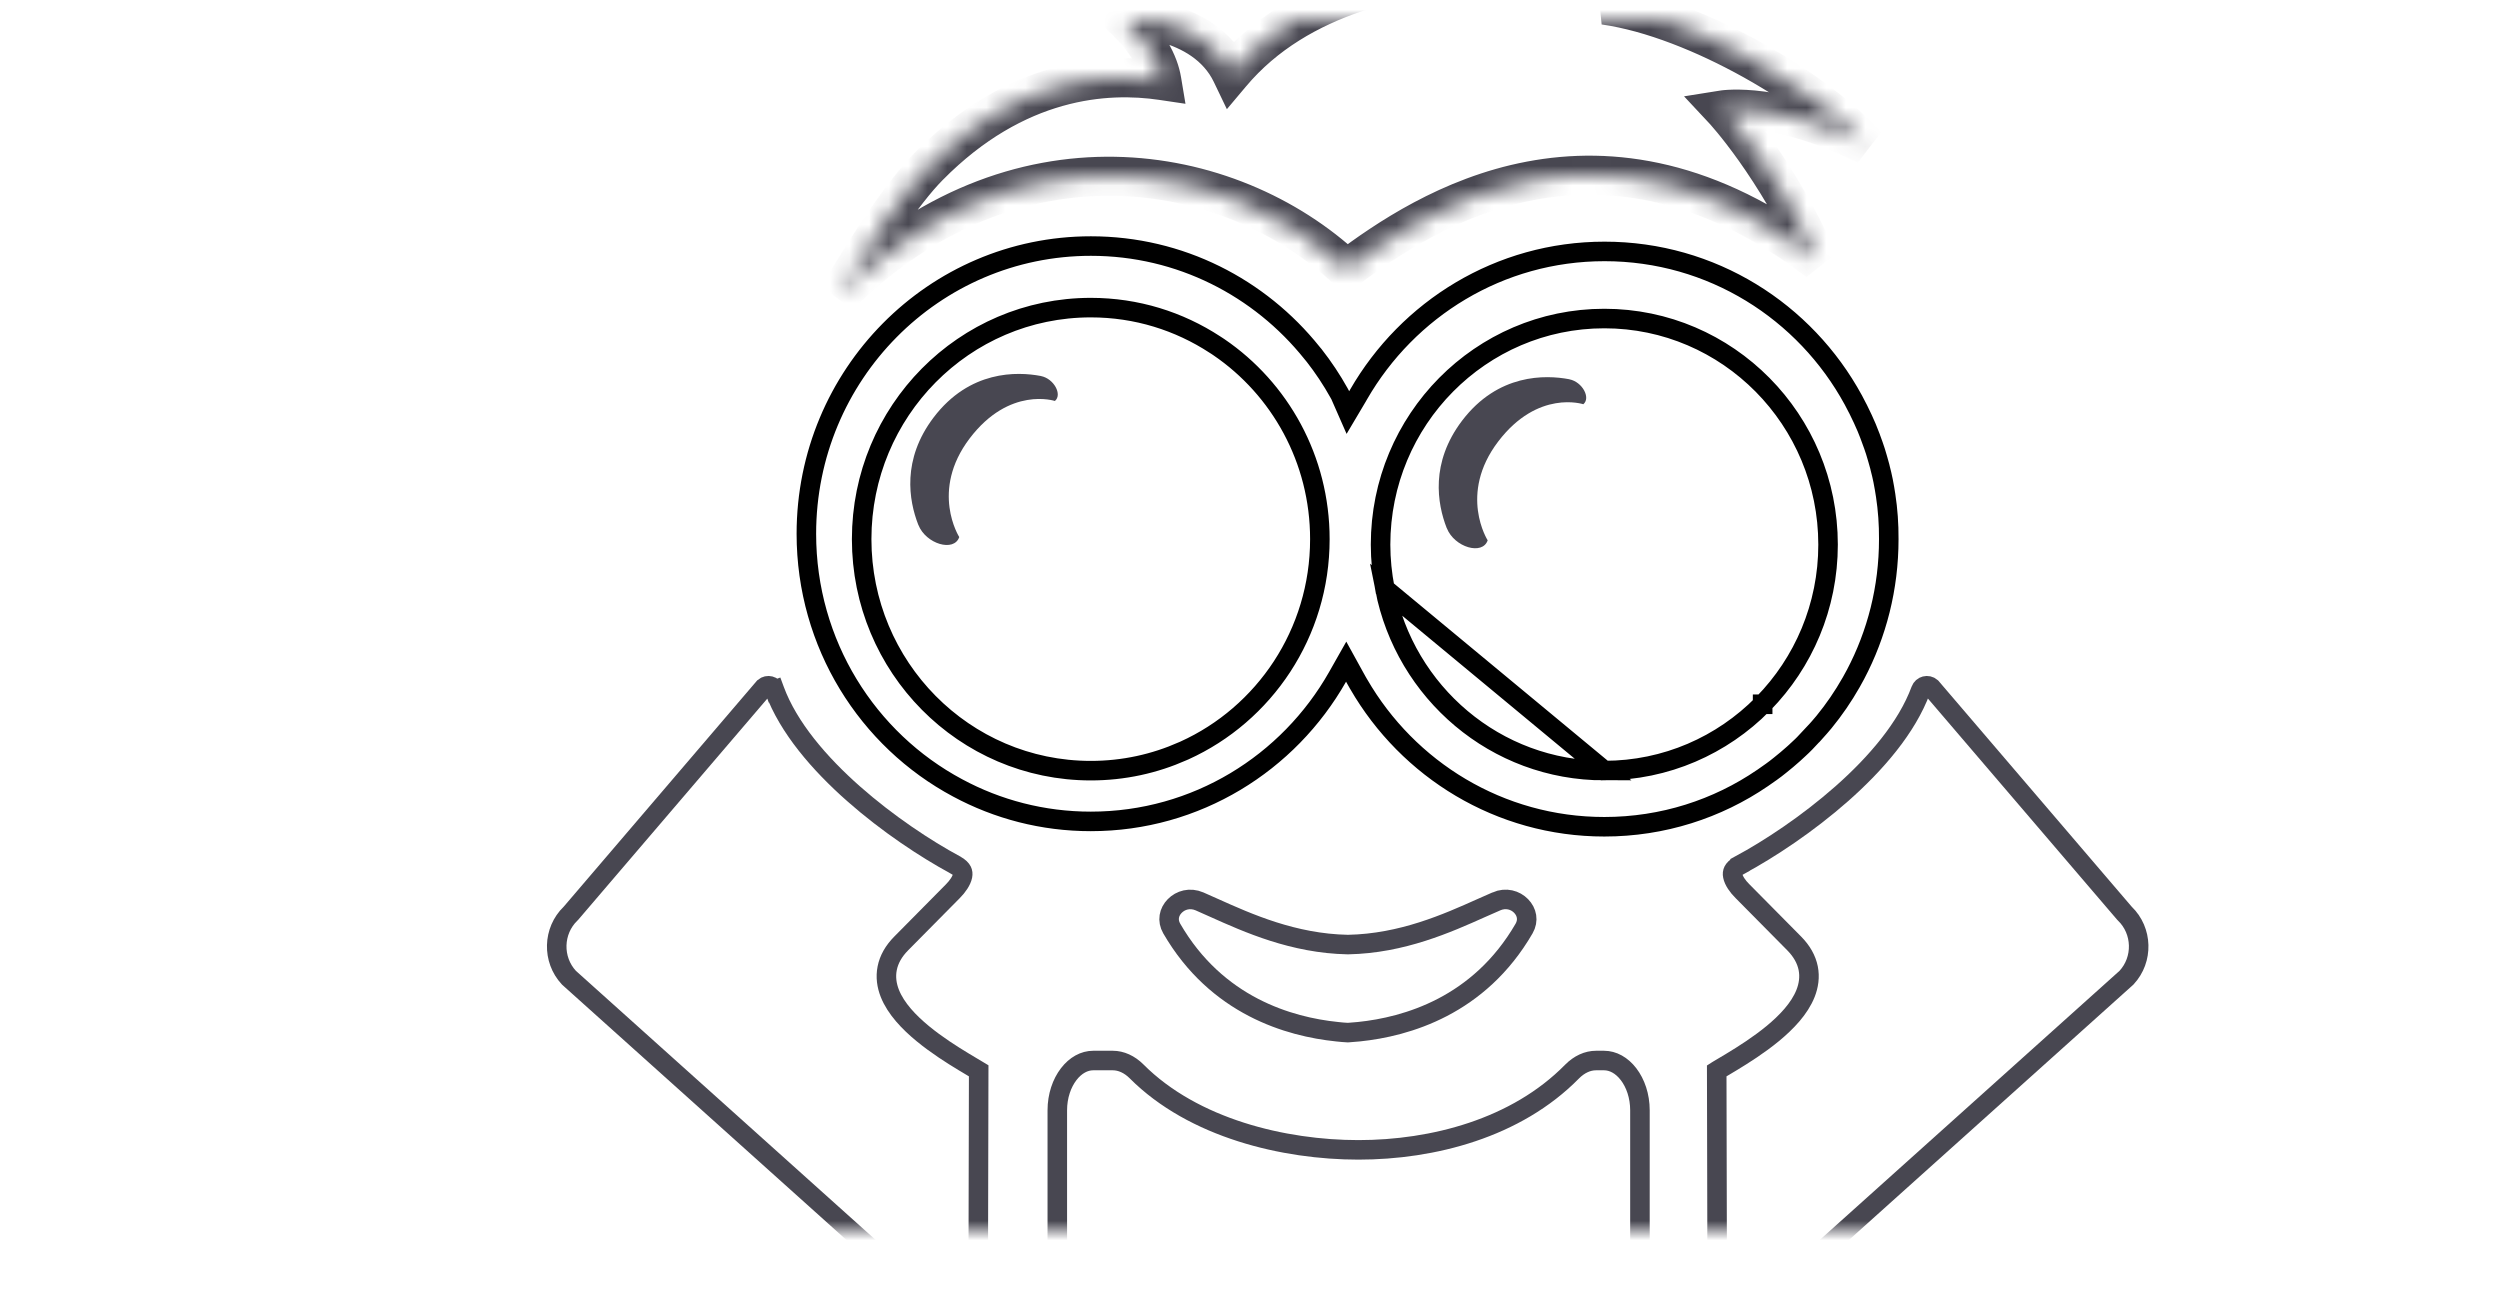 <svg width="128" height="67" viewBox="0 0 128 67" fill="none" xmlns="http://www.w3.org/2000/svg">
<mask id="mask0" style="mask-type:alpha" maskUnits="userSpaceOnUse" x="0" y="0" width="128" height="63">
<path d="M0 0H128V63H0V0Z" fill="#31C02E"/>
</mask>
<g mask="url(#mask0)">
<g filter="url(#filter0_d)">
<path d="M89.091 43.284L89.091 43.283C90.597 42.47 92.549 41.184 94.3 39.638C96.041 38.1 97.631 36.261 98.343 34.331C98.426 34.107 98.698 34.039 98.876 34.191L108.756 45.74L108.772 45.758L108.789 45.775C109.703 46.657 109.741 48.127 108.877 49.057L88.53 67.324L88.518 67.334L88.507 67.346C88.297 67.559 87.926 67.418 87.926 67.101L87.926 67.1L87.896 53.826C87.91 53.817 87.925 53.808 87.941 53.798C88.034 53.742 88.138 53.68 88.258 53.609C88.377 53.538 88.513 53.458 88.668 53.364C89.265 53.003 90.052 52.505 90.76 51.922C91.456 51.349 92.135 50.646 92.444 49.862C92.603 49.459 92.67 49.022 92.58 48.571C92.489 48.119 92.249 47.695 91.864 47.305L91.864 47.305L89.219 44.632L89.219 44.632L89.214 44.627C88.968 44.385 88.766 44.091 88.718 43.847C88.696 43.74 88.708 43.659 88.743 43.588C88.781 43.514 88.87 43.403 89.091 43.284Z" stroke="#484751"/>
<path d="M83.965 55.849V68.808C83.965 69.546 83.734 70.199 83.382 70.658C83.031 71.116 82.582 71.358 82.127 71.358H55.972C55.517 71.358 55.068 71.116 54.717 70.658C54.365 70.199 54.134 69.546 54.134 68.808V55.849C54.134 55.111 54.365 54.458 54.717 53.999C55.068 53.541 55.517 53.299 55.972 53.299H56.977C57.395 53.299 57.827 53.489 58.192 53.854C61.1 56.771 65.75 57.873 69.552 57.873C73.36 57.873 77.634 56.771 80.487 53.867C80.859 53.491 81.29 53.299 81.715 53.299H82.127C82.582 53.299 83.031 53.541 83.382 53.999C83.734 54.458 83.965 55.111 83.965 55.849Z" stroke="#484751"/>
<path d="M48.908 43.283L48.909 43.284C49.129 43.402 49.218 43.514 49.255 43.587C49.291 43.658 49.302 43.739 49.281 43.847C49.232 44.092 49.03 44.386 48.787 44.63L48.785 44.632L46.141 47.305L46.141 47.305C45.755 47.695 45.515 48.119 45.425 48.571C45.334 49.022 45.401 49.459 45.56 49.862C45.87 50.646 46.549 51.349 47.245 51.922C47.953 52.505 48.74 53.003 49.337 53.364C49.492 53.458 49.627 53.538 49.746 53.609C49.867 53.68 49.971 53.742 50.063 53.798C50.079 53.808 50.094 53.817 50.109 53.826L50.079 67.1V67.101C50.079 67.418 49.707 67.559 49.498 67.346L49.487 67.334L49.475 67.324L29.128 49.057C28.264 48.127 28.301 46.657 29.215 45.775L29.233 45.758L29.248 45.74L39.123 34.191C39.302 34.039 39.574 34.107 39.657 34.332L40.126 34.158L39.657 34.331C40.368 36.261 41.958 38.099 43.7 39.638C45.45 41.184 47.403 42.47 48.908 43.283Z" stroke="#484751"/>
<path d="M68.458 51.824L68.458 51.824L68.451 51.823C66.019 51.572 62.294 50.514 59.993 46.541C59.753 46.124 59.85 45.691 60.145 45.389C60.442 45.085 60.921 44.94 61.414 45.151C61.648 45.252 61.895 45.364 62.156 45.481C63.894 46.261 66.221 47.307 69.003 47.362L69.013 47.362L69.023 47.362C71.79 47.307 74.107 46.269 75.841 45.492C76.112 45.371 76.369 45.256 76.612 45.152L76.613 45.151C77.106 44.938 77.584 45.082 77.881 45.387C78.176 45.69 78.273 46.124 78.033 46.541C75.733 50.513 72.009 51.572 69.578 51.823C69.386 51.841 69.206 51.855 69.027 51.869C69.021 51.869 69.014 51.87 69.007 51.87C68.833 51.861 68.649 51.846 68.458 51.824Z" stroke="#484751"/>
<mask id="path-6-inside-1" fill="white">
<path fill-rule="evenodd" clip-rule="evenodd" d="M63.048 2.761C61.624 -0.21 57.44 -0.143 57.44 -0.143C58.788 1.131 59.335 2.234 59.484 3.123C56.654 2.704 52.032 2.985 47.567 7.501C46.22 8.863 44.425 11.582 42.932 14.153C51.901 5.229 62.968 7.196 68.946 12.786C72.984 9.762 81.954 3.867 93.101 12.39C90.929 7.501 88.239 4.624 88.239 4.624C88.239 4.624 91.079 4.172 95.564 6.438C93.171 3.719 86.967 -0.052 82.145 -0.738C84.498 -1.571 85.549 -1.876 85.549 -1.876C85.549 -1.876 69.875 -5.347 63.048 2.761Z"/>
</mask>
<path d="M57.44 -0.143L57.424 -1.143L54.969 -1.104L56.753 0.583L57.44 -0.143ZM63.048 2.761L62.146 3.193L62.816 4.59L63.813 3.405L63.048 2.761ZM59.484 3.123L59.337 4.112L60.696 4.314L60.47 2.959L59.484 3.123ZM47.567 7.501L48.278 8.204L48.279 8.204L47.567 7.501ZM42.932 14.153L42.067 13.651L43.637 14.862L42.932 14.153ZM68.946 12.786L68.263 13.517L68.875 14.089L69.546 13.586L68.946 12.786ZM93.101 12.39L92.493 13.184L94.015 11.984L93.101 12.39ZM88.239 4.624L88.081 3.636L86.223 3.932L87.508 5.307L88.239 4.624ZM95.564 6.438L95.113 7.331L96.315 5.778L95.564 6.438ZM82.145 -0.738L81.811 -1.68L82.004 0.252L82.145 -0.738ZM85.549 -1.876L85.827 -0.916L85.765 -2.853L85.549 -1.876ZM57.44 -0.143C57.456 0.857 57.456 0.857 57.456 0.857C57.456 0.857 57.455 0.857 57.455 0.857C57.455 0.857 57.455 0.857 57.454 0.857C57.454 0.857 57.454 0.857 57.454 0.857C57.454 0.857 57.455 0.857 57.457 0.857C57.461 0.857 57.469 0.856 57.48 0.857C57.503 0.857 57.54 0.857 57.589 0.859C57.688 0.862 57.836 0.87 58.02 0.888C58.39 0.924 58.894 0.999 59.432 1.155C60.531 1.473 61.611 2.077 62.146 3.193L63.95 2.329C63.061 0.474 61.337 -0.375 59.989 -0.766C59.302 -0.965 58.671 -1.058 58.213 -1.103C57.982 -1.125 57.792 -1.135 57.657 -1.14C57.589 -1.142 57.535 -1.143 57.495 -1.143C57.476 -1.144 57.46 -1.144 57.448 -1.143C57.442 -1.143 57.437 -1.143 57.433 -1.143C57.431 -1.143 57.429 -1.143 57.428 -1.143C57.427 -1.143 57.427 -1.143 57.426 -1.143C57.426 -1.143 57.425 -1.143 57.425 -1.143C57.425 -1.143 57.424 -1.143 57.44 -0.143ZM60.47 2.959C60.276 1.795 59.583 0.507 58.128 -0.87L56.753 0.583C57.993 1.755 58.395 2.672 58.497 3.287L60.47 2.959ZM59.63 2.134C56.559 1.678 51.592 2.007 46.856 6.798L48.279 8.204C52.471 3.962 56.749 3.729 59.337 4.112L59.63 2.134ZM46.856 6.797C45.41 8.259 43.561 11.078 42.067 13.651L43.796 14.655C45.289 12.085 47.029 9.466 48.278 8.204L46.856 6.797ZM43.637 14.862C52.184 6.358 62.635 8.253 68.263 13.517L69.629 12.056C63.301 6.138 51.619 4.1 42.226 13.444L43.637 14.862ZM69.546 13.586C71.538 12.095 74.638 9.982 78.544 9.24C82.398 8.508 87.14 9.091 92.493 13.184L93.708 11.595C87.915 7.166 82.598 6.434 78.171 7.275C73.796 8.106 70.392 10.454 68.347 11.986L69.546 13.586ZM94.015 11.984C92.896 9.467 91.645 7.468 90.671 6.095C90.183 5.408 89.764 4.876 89.464 4.513C89.313 4.331 89.193 4.192 89.108 4.096C89.066 4.048 89.033 4.011 89.009 3.985C88.998 3.972 88.988 3.962 88.982 3.955C88.978 3.951 88.975 3.948 88.973 3.946C88.972 3.945 88.972 3.944 88.971 3.943C88.97 3.942 88.97 3.942 88.97 3.942C88.97 3.942 88.969 3.941 88.969 3.941C88.969 3.941 88.969 3.941 88.239 4.624C87.508 5.307 87.508 5.307 87.508 5.307C87.508 5.307 87.508 5.307 87.508 5.307C87.508 5.306 87.508 5.306 87.508 5.306C87.507 5.306 87.508 5.306 87.508 5.307C87.508 5.307 87.51 5.308 87.511 5.31C87.515 5.314 87.521 5.321 87.529 5.33C87.546 5.349 87.573 5.378 87.609 5.419C87.68 5.499 87.786 5.623 87.922 5.787C88.194 6.116 88.583 6.609 89.04 7.252C89.953 8.54 91.133 10.423 92.187 12.796L94.015 11.984ZM88.239 4.624C88.396 5.612 88.395 5.612 88.395 5.612C88.395 5.612 88.394 5.612 88.394 5.612C88.394 5.612 88.393 5.612 88.392 5.612C88.391 5.612 88.391 5.612 88.39 5.612C88.389 5.613 88.388 5.613 88.388 5.613C88.388 5.613 88.391 5.612 88.397 5.612C88.408 5.61 88.429 5.608 88.461 5.605C88.525 5.599 88.629 5.592 88.773 5.589C89.061 5.583 89.505 5.594 90.087 5.672C91.249 5.828 92.973 6.249 95.113 7.331L96.016 5.546C93.671 4.361 91.732 3.875 90.353 3.69C89.664 3.598 89.117 3.581 88.732 3.589C88.539 3.593 88.387 3.603 88.278 3.613C88.223 3.618 88.18 3.623 88.147 3.627C88.13 3.629 88.117 3.631 88.106 3.633C88.1 3.634 88.096 3.634 88.091 3.635C88.089 3.635 88.088 3.635 88.086 3.636C88.085 3.636 88.084 3.636 88.084 3.636C88.083 3.636 88.083 3.636 88.082 3.636C88.082 3.636 88.081 3.636 88.239 4.624ZM96.315 5.778C95.016 4.301 92.76 2.613 90.252 1.215C87.741 -0.186 84.864 -1.361 82.286 -1.728L82.004 0.252C84.248 0.572 86.883 1.625 89.278 2.961C91.677 4.299 93.72 5.856 94.814 7.099L96.315 5.778ZM82.479 0.205C83.647 -0.209 84.49 -0.491 85.037 -0.668C85.311 -0.757 85.511 -0.82 85.642 -0.86C85.707 -0.88 85.755 -0.894 85.785 -0.903C85.801 -0.908 85.812 -0.911 85.819 -0.913C85.822 -0.914 85.825 -0.915 85.826 -0.915C85.827 -0.916 85.827 -0.916 85.828 -0.916C85.828 -0.916 85.828 -0.916 85.828 -0.916C85.828 -0.916 85.828 -0.916 85.828 -0.916C85.828 -0.916 85.828 -0.916 85.828 -0.916C85.827 -0.916 85.827 -0.916 85.549 -1.876C85.27 -2.837 85.27 -2.837 85.27 -2.837C85.27 -2.836 85.27 -2.836 85.27 -2.836C85.27 -2.836 85.269 -2.836 85.269 -2.836C85.269 -2.836 85.269 -2.836 85.268 -2.836C85.267 -2.836 85.266 -2.835 85.265 -2.835C85.262 -2.834 85.258 -2.833 85.254 -2.832C85.244 -2.829 85.23 -2.825 85.213 -2.82C85.177 -2.809 85.124 -2.793 85.054 -2.771C84.913 -2.728 84.704 -2.663 84.421 -2.571C83.855 -2.387 82.995 -2.1 81.811 -1.68L82.479 0.205ZM85.549 -1.876C85.765 -2.853 85.765 -2.853 85.764 -2.853C85.764 -2.853 85.763 -2.853 85.763 -2.853C85.762 -2.853 85.761 -2.853 85.76 -2.854C85.757 -2.854 85.754 -2.855 85.749 -2.856C85.74 -2.858 85.727 -2.861 85.711 -2.864C85.678 -2.871 85.63 -2.881 85.568 -2.893C85.445 -2.918 85.266 -2.953 85.038 -2.994C84.581 -3.076 83.925 -3.182 83.118 -3.284C81.506 -3.487 79.28 -3.673 76.828 -3.598C71.984 -3.45 65.982 -2.276 62.283 2.117L63.813 3.405C66.941 -0.31 72.19 -1.455 76.889 -1.599C79.209 -1.67 81.328 -1.494 82.868 -1.3C83.637 -1.203 84.259 -1.102 84.686 -1.025C84.899 -0.987 85.064 -0.955 85.174 -0.933C85.229 -0.922 85.27 -0.913 85.296 -0.908C85.31 -0.905 85.32 -0.903 85.326 -0.901C85.329 -0.901 85.331 -0.9 85.332 -0.9C85.332 -0.9 85.333 -0.9 85.333 -0.9C85.333 -0.9 85.333 -0.9 85.333 -0.9C85.333 -0.9 85.332 -0.9 85.549 -1.876Z" fill="#484751" mask="url(#path-6-inside-1)"/>
<path d="M81.066 19.697C81.459 19.372 81.016 18.554 80.358 18.422C80.353 18.422 80.347 18.422 80.342 18.416C79.131 18.188 76.697 18.117 74.857 20.541C73.223 22.696 73.59 24.795 74.067 26.025L74.078 26.045C74.465 27.021 75.903 27.448 76.169 26.665C76.169 26.665 74.661 24.302 76.702 21.613C78.743 18.925 81.066 19.697 81.066 19.697Z" fill="#484751"/>
<path d="M54.011 19.53C54.403 19.205 53.961 18.387 53.302 18.255C53.297 18.255 53.292 18.255 53.287 18.25C52.075 18.021 49.642 17.95 47.801 20.374C46.167 22.529 46.534 24.628 47.012 25.858L47.022 25.878C47.409 26.854 48.847 27.281 49.114 26.498C49.114 26.498 47.605 24.135 49.647 21.446C51.688 18.758 54.011 19.53 54.011 19.53Z" fill="#484751"/>
<path d="M70.906 29.139L70.906 29.139C70.764 28.408 70.685 27.655 70.685 26.884C70.685 20.499 75.811 15.309 82.141 15.309C88.471 15.309 93.597 20.499 93.597 26.884C93.597 30.053 92.331 32.932 90.287 35.019L90.285 35.021L90.274 35.032L90.269 35.037L90.265 35.041L90.26 35.046L90.258 35.049L90.255 35.051L90.253 35.054L90.251 35.055L90.25 35.056L90.249 35.057L90.249 35.058L90.249 35.058L90.248 35.058L90.248 35.058L90.248 35.058L90.248 35.059L90.246 35.06L90.246 35.061L90.246 35.061L90.246 35.061L90.245 35.061L90.245 35.062L90.245 35.062C88.174 37.155 85.308 38.453 82.142 38.453L70.906 29.139ZM70.906 29.139C71.94 34.448 76.579 38.458 82.141 38.453L70.906 29.139ZM96.544 24.358L96.545 24.362C96.656 25.093 96.71 25.844 96.705 26.601V26.604C96.705 29.113 96.092 31.463 95.003 33.532L95 33.537C94.934 33.666 94.858 33.805 94.782 33.934L94.782 33.934L94.779 33.939C94.371 34.656 93.905 35.338 93.387 35.97C93.232 36.153 93.082 36.329 92.923 36.504L92.922 36.504C92.768 36.675 92.613 36.837 92.447 37.009C92.447 37.01 92.446 37.011 92.445 37.012L92.435 37.022L92.42 37.037L92.42 37.037L92.413 37.044C92.319 37.142 92.221 37.234 92.112 37.335C92.084 37.361 92.056 37.388 92.026 37.415L92.019 37.421L92.013 37.428C91.96 37.482 91.906 37.529 91.832 37.594L91.822 37.602L91.822 37.602L91.818 37.606C91.605 37.797 91.376 37.989 91.147 38.171L91.147 38.171L91.141 38.176C90.99 38.3 90.838 38.415 90.675 38.532L90.675 38.532L90.67 38.535C90.528 38.639 90.384 38.741 90.247 38.832L90.247 38.832L90.24 38.836C87.928 40.417 85.135 41.33 82.141 41.33C76.783 41.33 72.091 38.399 69.567 34.033L69.567 34.033L69.564 34.028C69.554 34.012 69.546 33.997 69.537 33.983C69.499 33.919 69.47 33.871 69.446 33.823L69.441 33.813L69.436 33.804C69.421 33.776 69.405 33.748 69.392 33.725C69.377 33.7 69.366 33.68 69.356 33.661L68.924 32.877L68.483 33.656C65.973 38.081 61.252 41.056 55.85 41.056C53.386 41.056 51.069 40.437 49.033 39.342L49.031 39.341C44.423 36.88 41.286 31.98 41.286 26.33C41.286 18.189 47.81 11.598 55.855 11.598C60.427 11.598 64.499 13.729 67.17 17.062L67.176 17.07L67.182 17.077L67.193 17.09C67.227 17.129 67.253 17.158 67.274 17.187L67.274 17.187L67.277 17.19C67.754 17.8 68.187 18.449 68.566 19.132L68.575 19.149L68.586 19.165C68.594 19.177 68.606 19.2 68.621 19.233L69.012 20.123L69.508 19.287C69.521 19.265 69.533 19.243 69.54 19.23L69.541 19.228C69.55 19.212 69.552 19.208 69.554 19.205L69.554 19.205L69.557 19.2C72.082 14.818 76.773 11.873 82.151 11.873C87.643 11.873 92.419 14.937 94.891 19.481C94.953 19.605 95.018 19.729 95.081 19.847C95.101 19.885 95.121 19.923 95.141 19.96C95.226 20.132 95.306 20.296 95.382 20.462L95.382 20.462L95.385 20.469C95.519 20.755 95.64 21.047 95.752 21.343L95.752 21.345C95.811 21.497 95.864 21.643 95.917 21.8L95.917 21.8L95.921 21.811C95.995 22.011 96.055 22.218 96.121 22.444C96.13 22.474 96.139 22.504 96.147 22.533C96.183 22.655 96.215 22.768 96.245 22.884C96.251 22.915 96.258 22.941 96.262 22.958L96.263 22.963C96.319 23.179 96.372 23.395 96.413 23.603V23.607L96.422 23.653C96.467 23.892 96.511 24.126 96.544 24.358ZM62.412 16.779L62.403 16.773L62.394 16.767C62.379 16.758 62.366 16.749 62.343 16.733C62.337 16.728 62.33 16.724 62.322 16.718C62.294 16.698 62.252 16.67 62.203 16.642C60.368 15.443 58.192 14.75 55.85 14.75C49.364 14.75 44.117 20.061 44.117 26.604C44.117 33.147 49.364 38.458 55.85 38.458C57.527 38.458 59.118 38.102 60.564 37.459C60.593 37.449 60.617 37.438 60.633 37.43C60.638 37.428 60.641 37.426 60.645 37.424C64.731 35.572 67.577 31.423 67.577 26.604C67.577 22.515 65.531 18.907 62.412 16.779Z" stroke="black"/>
</g>
</g>
<defs>
<filter id="filter0_d" x="27.004" y="-2.615" width="83.997" height="76.472" filterUnits="userSpaceOnUse" color-interpolation-filters="sRGB">
<feFlood flood-opacity="0" result="BackgroundImageFix"/>
<feColorMatrix in="SourceAlpha" type="matrix" values="0 0 0 0 0 0 0 0 0 0 0 0 0 0 0 0 0 0 127 0" result="hardAlpha"/>
<feOffset dy="1"/>
<feGaussianBlur stdDeviation="0.5"/>
<feColorMatrix type="matrix" values="0 0 0 0 0 0 0 0 0 0 0 0 0 0 0 0 0 0 0.15 0"/>
<feBlend mode="normal" in2="BackgroundImageFix" result="effect1_dropShadow"/>
<feBlend mode="normal" in="SourceGraphic" in2="effect1_dropShadow" result="shape"/>
</filter>
</defs>
</svg>
